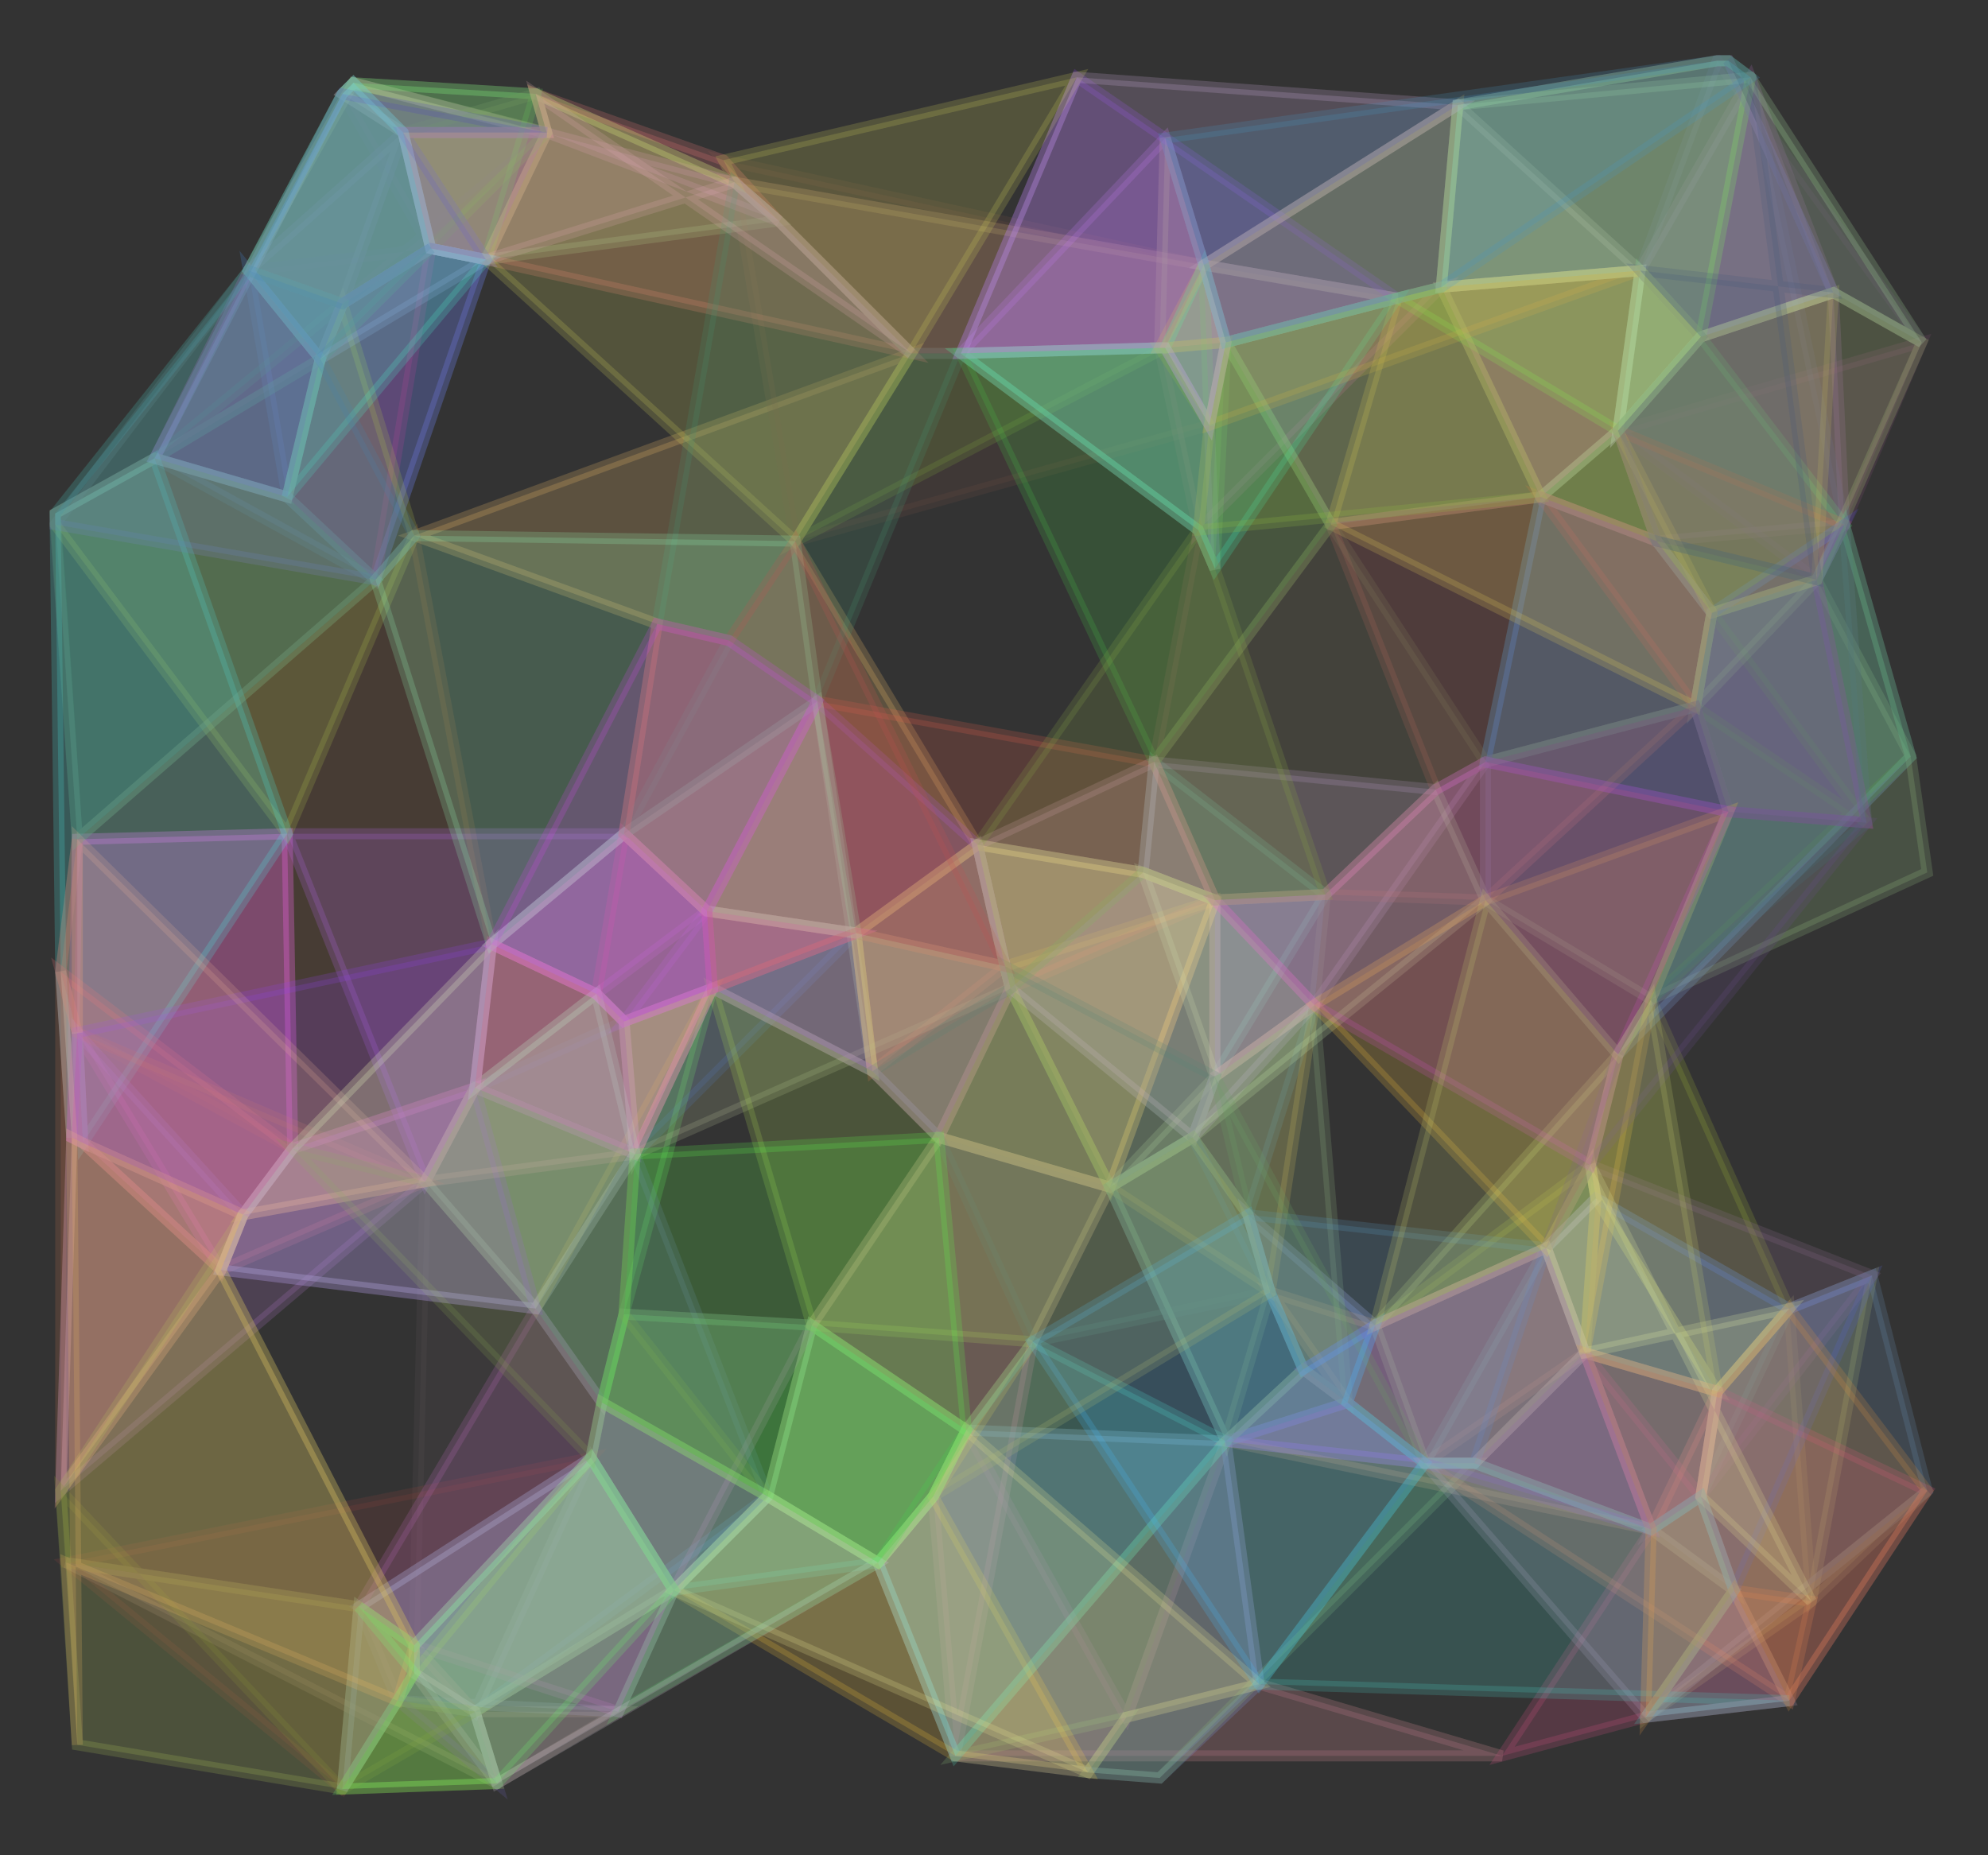 <svg xmlns="http://www.w3.org/2000/svg" width="360" height="336" preserveAspectRatio="xMidYMid meet">
          <rect width="100%" height="100%" fill="#333333" stroke="none"/>
          <iframe id="bg" x="0" y="0" style="fill: #1e2126" width="360" height="336"/>
          <g id="main">
            <g id="polygons"><path d=" M 122 288 L 107 264  75 298  77 214  97 237  115 209  113 238  147 240  L 122 288  Z" stroke="rgba(92,82,88,.2)" stroke-width="2px" fill="rgba(92,82,88,.2)"/><path d=" M 328 290 L 298 311  314 288  299 277  308 271  311 252  324 237  339 231  L 328 290  Z" stroke="rgba(188,190,98,.2)" stroke-width="2px" fill="rgba(188,190,98,.2)"/><path d=" M 173 318 L 169 271  159 283  139 271  147 240  170 206  201 215  187 243  L 173 318  Z" stroke="rgba(238,125,172,.2)" stroke-width="2px" fill="rgba(238,125,172,.2)"/><path d=" M 177 153 L 155 169  128 165  113 151  119 113  75 97  165 64  144 98  L 177 153  Z" stroke="rgba(254,204,113,.2)" stroke-width="2px" fill="rgba(254,204,113,.2)"/><path d=" M 173 318 L 159 283  169 271  175 259  222 261  204 311  228 305  272 318  L 173 318  Z" stroke="rgba(144,138,88,.2)" stroke-width="2px" fill="rgba(144,138,88,.2)"/><path d=" M 220 195 L 216 206  183 179  182 175  177 153  207 158  209 138  240 162  L 220 195  Z" stroke="rgba(97,222,181,.2)" stroke-width="2px" fill="rgba(97,222,181,.2)"/><path d=" M 115 209 L 86 197  113 185  108 180  89 171  113 151  128 165  155 169  L 115 209  Z" stroke="rgba(64,102,194,.2)" stroke-width="2px" fill="rgba(64,102,194,.2)"/><path d=" M 133 33 L 141 40  88 47  78 45  73 24  62 17  64 15  97 17  L 133 33  Z" stroke="rgba(156,232,164,.2)" stroke-width="2px" fill="rgba(156,232,164,.2)"/><path d=" M 258 265 L 222 261  236 248  230 234  226 220  249 240  280 226  287 245  L 258 265  Z" stroke="rgba(208,134,100,.2)" stroke-width="2px" fill="rgba(208,134,100,.2)"/><path d=" M 220 163 L 183 179  182 175  158 194  155 169  128 165  148 127  209 138  L 220 163  Z" stroke="rgba(234,98,79,.2)" stroke-width="2px" fill="rgba(234,98,79,.2)"/><path d=" M 12 283 L 65 291  75 298  75 303  72 308  86 310  112 310  90 323  L 12 283  Z" stroke="rgba(184,159,143,.2)" stroke-width="2px" fill="rgba(184,159,143,.2)"/><path d=" M 334 95 L 300 98  293 78  279 90  261 52  297 49  317 14  332 53  L 334 95  Z" stroke="rgba(174,113,186,.2)" stroke-width="2px" fill="rgba(174,113,186,.2)"/><path d=" M 298 311 L 314 288  299 277  308 271  311 252  324 237  339 231  349 270  L 298 311  Z" stroke="rgba(113,154,192,.2)" stroke-width="2px" fill="rgba(113,154,192,.2)"/><path d=" M 173 318 L 159 283  169 271  175 259  204 311  222 261  228 305  272 318  L 173 318  Z" stroke="rgba(173,93,141,.2)" stroke-width="2px" fill="rgba(173,93,141,.2)"/><path d=" M 68 105 L 28 83  52 90  45 49  58 65  62 55  78 45  88 47  L 68 105  Z" stroke="rgba(71,146,239,.2)" stroke-width="2px" fill="rgba(71,146,239,.2)"/><path d=" M 218 48 L 222 62  211 63  210 63  174 64  165 64  141 40  133 33  L 218 48  Z" stroke="rgba(235,87,166,.2)" stroke-width="2px" fill="rgba(235,87,166,.2)"/><path d=" M 348 62 L 332 53  308 61  293 78  297 49  261 52  264 19  311 11  L 348 62  Z" stroke="rgba(95,66,107,.2)" stroke-width="2px" fill="rgba(95,66,107,.2)"/><path d=" M 53 208 L 44 220  40 230  15 207  13 206  11 176  14 152  52 151  L 53 208  Z" stroke="rgba(195,128,204,.2)" stroke-width="2px" fill="rgba(195,128,204,.2)"/><path d=" M 308 271 L 299 277  267 265  258 265  280 226  288 211  289 217  324 237  L 308 271  Z" stroke="rgba(110,196,170,.2)" stroke-width="2px" fill="rgba(110,196,170,.2)"/><path d=" M 113 238 L 109 254  97 237  77 214  86 197  108 180  113 185  129 179  L 113 238  Z" stroke="rgba(104,241,102,.2)" stroke-width="2px" fill="rgba(104,241,102,.2)"/><path d=" M 349 158 L 299 181  269 163  269 138  307 128  310 111  329 105  346 137  L 349 158  Z" stroke="rgba(156,202,137,.2)" stroke-width="2px" fill="rgba(156,202,137,.2)"/><path d=" M 158 194 L 129 179  115 209  113 185  108 180  89 171  113 151  148 127  L 158 194  Z" stroke="rgba(196,237,197,.2)" stroke-width="2px" fill="rgba(196,237,197,.2)"/><path d=" M 89 171 L 86 197  53 208  14 187  11 176  14 152  68 105  75 97  L 89 171  Z" stroke="rgba(150,98,57,.2)" stroke-width="2px" fill="rgba(150,98,57,.2)"/><path d=" M 201 215 L 170 206  158 194  155 169  182 175  177 153  207 158  220 163  L 201 215  Z" stroke="rgba(244,186,210,.2)" stroke-width="2px" fill="rgba(244,186,210,.2)"/><path d=" M 68 105 L 10 95  10 93  28 83  45 49  58 65  62 55  78 45  L 68 105  Z" stroke="rgba(206,64,146,.2)" stroke-width="2px" fill="rgba(206,64,146,.2)"/><path d=" M 53 208 L 44 220  40 230  14 187  15 207  13 206  14 152  52 151  L 53 208  Z" stroke="rgba(246,80,235,.2)" stroke-width="2px" fill="rgba(246,80,235,.2)"/><path d=" M 219 77 L 144 98  133 33  141 40  131 29  218 48  210 63  211 63  L 219 77  Z" stroke="rgba(110,76,68,.2)" stroke-width="2px" fill="rgba(110,76,68,.2)"/><path d=" M 209 138 L 217 96  210 63  211 63  219 77  218 48  222 62  241 95  L 209 138  Z" stroke="rgba(152,84,96,.2)" stroke-width="2px" fill="rgba(152,84,96,.2)"/><path d=" M 244 254 L 258 265  222 261  201 215  216 206  230 234  226 220  249 240  L 244 254  Z" stroke="rgba(79,142,241,.2)" stroke-width="2px" fill="rgba(79,142,241,.2)"/><path d=" M 144 98 L 165 64  141 40  133 33  218 48  222 62  210 63  211 63  L 144 98  Z" stroke="rgba(125,165,60,.2)" stroke-width="2px" fill="rgba(125,165,60,.2)"/><path d=" M 68 105 L 14 152  10 93  45 49  62 55  28 83  58 65  52 90  L 68 105  Z" stroke="rgba(62,156,99,.2)" stroke-width="2px" fill="rgba(62,156,99,.2)"/><path d=" M 338 149 L 313 147  307 128  310 111  300 98  293 78  348 62  334 95  L 338 149  Z" stroke="rgba(133,77,118,.2)" stroke-width="2px" fill="rgba(133,77,118,.2)"/><path d=" M 210 322 L 197 321  173 318  159 283  169 271  175 259  222 261  228 305  L 210 322  Z" stroke="rgba(129,167,242,.2)" stroke-width="2px" fill="rgba(129,167,242,.2)"/><path d=" M 230 234 L 201 215  170 206  183 179  182 175  220 163  220 195  238 182  L 230 234  Z" stroke="rgba(225,192,89,.2)" stroke-width="2px" fill="rgba(225,192,89,.2)"/><path d=" M 310 111 L 307 128  269 138  279 90  293 78  297 49  308 61  334 95  L 310 111  Z" stroke="rgba(76,248,115,.2)" stroke-width="2px" fill="rgba(76,248,115,.2)"/><path d=" M 334 95 L 329 105  293 78  308 61  297 49  311 11  313 11  317 14  L 334 95  Z" stroke="rgba(95,92,142,.2)" stroke-width="2px" fill="rgba(95,92,142,.2)"/><path d=" M 68 105 L 52 90  28 83  45 49  73 24  62 55  78 45  88 47  L 68 105  Z" stroke="rgba(126,96,195,.2)" stroke-width="2px" fill="rgba(126,96,195,.2)"/><path d=" M 97 237 L 77 214  44 220  53 208  89 171  108 180  113 185  129 179  L 97 237  Z" stroke="rgba(227,209,64,.2)" stroke-width="2px" fill="rgba(227,209,64,.2)"/><path d=" M 108 180 L 113 185  115 209  86 197  77 214  52 151  113 151  128 165  L 108 180  Z" stroke="rgba(187,109,243,.2)" stroke-width="2px" fill="rgba(187,109,243,.2)"/><path d=" M 52 151 L 10 95  10 93  28 83  52 90  58 65  62 55  75 97  L 52 151  Z" stroke="rgba(178,198,77,.2)" stroke-width="2px" fill="rgba(178,198,77,.2)"/><path d=" M 226 220 L 216 206  201 215  183 179  207 158  220 163  240 162  238 182  L 226 220  Z" stroke="rgba(104,158,170,.2)" stroke-width="2px" fill="rgba(104,158,170,.2)"/><path d=" M 115 209 L 113 185  129 179  128 165  155 169  177 153  182 175  183 179  L 115 209  Z" stroke="rgba(183,194,151,.2)" stroke-width="2px" fill="rgba(183,194,151,.2)"/><path d=" M 210 322 L 197 321  204 311  173 318  222 261  244 254  258 265  267 265  L 210 322  Z" stroke="rgba(144,194,123,.2)" stroke-width="2px" fill="rgba(144,194,123,.2)"/><path d=" M 219 77 L 220 103  217 96  174 64  211 25  218 48  253 54  222 62  L 219 77  Z" stroke="rgba(207,122,251,.2)" stroke-width="2px" fill="rgba(207,122,251,.2)"/><path d=" M 299 277 L 222 261  236 248  244 254  230 234  249 240  280 226  287 245  L 299 277  Z" stroke="rgba(229,173,131,.2)" stroke-width="2px" fill="rgba(229,173,131,.2)"/><path d=" M 324 237 L 311 252  287 245  280 226  249 240  288 211  293 191  299 181  L 324 237  Z" stroke="rgba(163,183,59,.2)" stroke-width="2px" fill="rgba(163,183,59,.2)"/><path d=" M 298 311 L 299 277  314 288  308 271  311 252  324 237  328 290  349 270  L 298 311  Z" stroke="rgba(161,160,108,.2)" stroke-width="2px" fill="rgba(161,160,108,.2)"/><path d=" M 217 96 L 219 77  211 63  210 63  211 25  218 48  253 54  261 52  L 217 96  Z" stroke="rgba(201,87,173,.2)" stroke-width="2px" fill="rgba(201,87,173,.2)"/><path d=" M 293 78 L 279 90  241 95  222 62  253 54  218 48  264 19  297 49  L 293 78  Z" stroke="rgba(210,196,193,.2)" stroke-width="2px" fill="rgba(210,196,193,.2)"/><path d=" M 15 207 L 14 187  13 206  11 176  10 95  10 93  28 83  52 151  L 15 207  Z" stroke="rgba(76,240,237,.2)" stroke-width="2px" fill="rgba(76,240,237,.2)"/><path d=" M 293 191 L 299 181  313 147  307 128  310 111  329 105  334 95  346 137  L 293 191  Z" stroke="rgba(133,198,246,.2)" stroke-width="2px" fill="rgba(133,198,246,.2)"/><path d=" M 238 182 L 216 206  220 195  220 163  207 158  209 138  260 143  269 138  L 238 182  Z" stroke="rgba(208,174,238,.2)" stroke-width="2px" fill="rgba(208,174,238,.2)"/><path d=" M 308 271 L 299 277  311 252  287 245  280 226  289 217  288 211  339 231  L 308 271  Z" stroke="rgba(149,113,146,.2)" stroke-width="2px" fill="rgba(149,113,146,.2)"/><path d=" M 220 103 L 217 96  174 64  210 63  211 25  218 48  253 54  222 62  L 220 103  Z" stroke="rgba(137,194,94,.2)" stroke-width="2px" fill="rgba(137,194,94,.2)"/><path d=" M 139 271 L 122 288  107 264  109 254  97 237  77 214  86 197  115 209  L 139 271  Z" stroke="rgba(108,120,180,.2)" stroke-width="2px" fill="rgba(108,120,180,.2)"/><path d=" M 299 181 L 313 147  307 128  338 149  310 111  329 105  334 95  346 137  L 299 181  Z" stroke="rgba(87,172,72,.2)" stroke-width="2px" fill="rgba(87,172,72,.2)"/><path d=" M 332 53 L 308 61  293 78  297 49  261 52  264 19  311 11  313 11  L 332 53  Z" stroke="rgba(198,145,240,.2)" stroke-width="2px" fill="rgba(198,145,240,.2)"/><path d=" M 338 149 L 313 147  307 128  279 90  300 98  293 78  334 95  329 105  L 338 149  Z" stroke="rgba(223,89,61,.2)" stroke-width="2px" fill="rgba(223,89,61,.2)"/><path d=" M 311 252 L 287 245  267 265  258 265  249 240  293 191  288 211  289 217  L 311 252  Z" stroke="rgba(204,231,138,.2)" stroke-width="2px" fill="rgba(204,231,138,.2)"/><path d=" M 329 105 L 307 128  310 111  300 98  293 78  308 61  332 53  348 62  L 329 105  Z" stroke="rgba(183,209,128,.2)" stroke-width="2px" fill="rgba(183,209,128,.2)"/><path d=" M 253 54 L 222 62  219 77  211 63  210 63  174 64  195 14  211 25  L 253 54  Z" stroke="rgba(149,67,248,.2)" stroke-width="2px" fill="rgba(149,67,248,.2)"/><path d=" M 201 215 L 183 179  170 206  158 194  155 169  177 153  207 158  220 163  L 201 215  Z" stroke="rgba(254,228,68,.2)" stroke-width="2px" fill="rgba(254,228,68,.2)"/><path d=" M 72 308 L 65 291  75 303  75 298  86 310  107 264  122 288  112 310  L 72 308  Z" stroke="rgba(159,150,195,.2)" stroke-width="2px" fill="rgba(159,150,195,.2)"/><path d=" M 269 163 L 240 162  260 143  241 95  279 90  300 98  310 111  307 128  L 269 163  Z" stroke="rgba(190,98,90,.2)" stroke-width="2px" fill="rgba(190,98,90,.2)"/><path d=" M 338 149 L 313 147  269 138  279 90  300 98  310 111  334 95  329 105  L 338 149  Z" stroke="rgba(90,83,233,.2)" stroke-width="2px" fill="rgba(90,83,233,.2)"/><path d=" M 62 55 L 45 49  78 45  62 17  64 15  73 24  97 17  99 24  L 62 55  Z" stroke="rgba(81,58,116,.2)" stroke-width="2px" fill="rgba(81,58,116,.2)"/><path d=" M 201 215 L 187 243  147 240  129 179  158 194  155 169  182 175  183 179  L 201 215  Z" stroke="rgba(172,217,85,.2)" stroke-width="2px" fill="rgba(172,217,85,.2)"/><path d=" M 133 33 L 141 40  99 24  88 47  78 45  73 24  62 17  64 15  L 133 33  Z" stroke="rgba(215,153,231,.2)" stroke-width="2px" fill="rgba(215,153,231,.2)"/><path d=" M 99 24 L 73 24  88 47  78 45  62 55  58 65  45 49  64 15  L 99 24  Z" stroke="rgba(221,240,158,.2)" stroke-width="2px" fill="rgba(221,240,158,.2)"/><path d=" M 68 105 L 14 152  10 95  45 49  62 55  58 65  28 83  52 90  L 68 105  Z" stroke="rgba(108,152,146,.2)" stroke-width="2px" fill="rgba(108,152,146,.2)"/><path d=" M 310 111 L 307 128  241 95  253 54  261 52  297 49  308 61  293 78  L 310 111  Z" stroke="rgba(231,207,93,.2)" stroke-width="2px" fill="rgba(231,207,93,.2)"/><path d=" M 141 40 L 165 64  88 47  78 45  73 24  99 24  97 17  131 29  L 141 40  Z" stroke="rgba(251,126,127,.2)" stroke-width="2px" fill="rgba(251,126,127,.2)"/><path d=" M 197 321 L 173 318  122 288  139 271  147 240  175 259  187 243  169 271  L 197 321  Z" stroke="rgba(251,200,60,.2)" stroke-width="2px" fill="rgba(251,200,60,.2)"/><path d=" M 88 47 L 78 45  62 55  58 65  45 49  62 17  64 15  97 17  L 88 47  Z" stroke="rgba(102,210,92,.2)" stroke-width="2px" fill="rgba(102,210,92,.2)"/><path d=" M 338 149 L 299 181  313 147  307 128  310 111  300 98  329 105  334 95  L 338 149  Z" stroke="rgba(62,124,116,.2)" stroke-width="2px" fill="rgba(62,124,116,.2)"/><path d=" M 77 214 L 44 220  15 207  40 230  11 270  11 176  14 152  14 187  L 77 214  Z" stroke="rgba(194,114,77,.2)" stroke-width="2px" fill="rgba(194,114,77,.2)"/><path d=" M 40 230 L 15 207  13 206  14 187  11 176  53 208  86 197  77 214  L 40 230  Z" stroke="rgba(235,111,118,.2)" stroke-width="2px" fill="rgba(235,111,118,.2)"/><path d=" M 115 209 L 86 197  89 171  108 180  113 151  128 165  155 169  129 179  L 115 209  Z" stroke="rgba(231,73,163,.2)" stroke-width="2px" fill="rgba(231,73,163,.2)"/><path d=" M 11 270 L 13 206  15 207  14 187  44 220  53 208  86 197  77 214  L 11 270  Z" stroke="rgba(184,121,208,.2)" stroke-width="2px" fill="rgba(184,121,208,.2)"/><path d=" M 308 61 L 293 78  253 54  261 52  264 19  311 11  313 11  317 14  L 308 61  Z" stroke="rgba(123,254,77,.2)" stroke-width="2px" fill="rgba(123,254,77,.2)"/><path d=" M 183 179 L 170 206  158 194  129 179  113 185  128 165  148 127  177 153  L 183 179  Z" stroke="rgba(179,94,224,.2)" stroke-width="2px" fill="rgba(179,94,224,.2)"/><path d=" M 244 254 L 236 248  230 234  222 261  201 215  216 206  220 195  238 182  L 244 254  Z" stroke="rgba(145,183,133,.2)" stroke-width="2px" fill="rgba(145,183,133,.2)"/><path d=" M 324 308 L 298 311  272 318  299 277  287 245  308 271  311 252  349 270  L 324 308  Z" stroke="rgba(221,83,137,.2)" stroke-width="2px" fill="rgba(221,83,137,.2)"/><path d=" M 209 138 L 174 64  210 63  211 63  218 48  219 77  222 62  241 95  L 209 138  Z" stroke="rgba(74,196,72,.2)" stroke-width="2px" fill="rgba(74,196,72,.2)"/><path d=" M 86 310 L 72 308  75 303  75 298  65 291  107 264  122 288  139 271  L 86 310  Z" stroke="rgba(80,147,215,.2)" stroke-width="2px" fill="rgba(80,147,215,.2)"/><path d=" M 173 318 L 159 283  122 288  139 271  147 240  175 259  187 243  222 261  L 173 318  Z" stroke="rgba(85,233,200,.2)" stroke-width="2px" fill="rgba(85,233,200,.2)"/><path d=" M 220 103 L 217 96  174 64  210 63  211 63  218 48  222 62  253 54  L 220 103  Z" stroke="rgba(64,242,187,.2)" stroke-width="2px" fill="rgba(64,242,187,.2)"/><path d=" M 258 265 L 267 265  299 277  311 252  308 271  314 288  328 290  324 308  L 258 265  Z" stroke="rgba(239,131,89,.2)" stroke-width="2px" fill="rgba(239,131,89,.2)"/><path d=" M 75 298 L 86 310  75 303  90 323  72 308  62 324  12 283  107 264  L 75 298  Z" stroke="rgba(142,66,62,.2)" stroke-width="2px" fill="rgba(142,66,62,.2)"/><path d=" M 216 206 L 201 215  220 195  207 158  220 163  240 162  260 143  269 163  L 216 206  Z" stroke="rgba(201,236,172,.2)" stroke-width="2px" fill="rgba(201,236,172,.2)"/><path d=" M 97 237 L 40 230  44 220  15 207  13 206  14 187  89 171  86 197  L 97 237  Z" stroke="rgba(147,69,236,.2)" stroke-width="2px" fill="rgba(147,69,236,.2)"/><path d=" M 86 310 L 90 323  75 303  72 308  62 324  65 291  107 264  122 288  L 86 310  Z" stroke="rgba(211,219,233,.2)" stroke-width="2px" fill="rgba(211,219,233,.2)"/><path d=" M 165 64 L 144 98  88 47  99 24  97 17  133 33  131 29  195 14  L 165 64  Z" stroke="rgba(211,212,93,.2)" stroke-width="2px" fill="rgba(211,212,93,.2)"/><path d=" M 219 77 L 222 62  211 63  210 63  218 48  264 19  261 52  297 49  L 219 77  Z" stroke="rgba(223,176,73,.2)" stroke-width="2px" fill="rgba(223,176,73,.2)"/><path d=" M 77 214 L 44 220  40 230  11 270  13 206  11 176  14 187  14 152  L 77 214  Z" stroke="rgba(230,176,150,.2)" stroke-width="2px" fill="rgba(230,176,150,.2)"/><path d=" M 122 288 L 112 310  75 298  65 291  97 237  109 254  113 238  147 240  L 122 288  Z" stroke="rgba(193,109,194,.2)" stroke-width="2px" fill="rgba(193,109,194,.2)"/><path d=" M 269 163 L 238 182  240 162  220 163  209 138  241 95  269 138  307 128  L 269 163  Z" stroke="rgba(130,127,91,.2)" stroke-width="2px" fill="rgba(130,127,91,.2)"/><path d=" M 115 209 L 77 214  86 197  89 171  113 151  128 165  155 169  129 179  L 115 209  Z" stroke="rgba(228,169,170,.2)" stroke-width="2px" fill="rgba(228,169,170,.2)"/><path d=" M 75 298 L 75 303  72 308  62 324  14 316  11 270  44 220  40 230  L 75 298  Z" stroke="rgba(178,200,90,.2)" stroke-width="2px" fill="rgba(178,200,90,.2)"/><path d=" M 148 127 L 113 151  132 116  119 113  133 33  141 40  165 64  174 64  L 148 127  Z" stroke="rgba(71,145,114,.2)" stroke-width="2px" fill="rgba(71,145,114,.2)"/><path d=" M 220 163 L 238 182  220 195  216 206  183 179  182 175  177 153  209 138  L 220 163  Z" stroke="rgba(231,166,197,.2)" stroke-width="2px" fill="rgba(231,166,197,.2)"/><path d=" M 267 265 L 258 265  244 254  222 261  236 248  230 234  226 220  280 226  L 267 265  Z" stroke="rgba(94,157,195,.2)" stroke-width="2px" fill="rgba(94,157,195,.2)"/><path d=" M 217 96 L 219 77  210 63  211 63  222 62  253 54  261 52  279 90  L 217 96  Z" stroke="rgba(149,191,68,.2)" stroke-width="2px" fill="rgba(149,191,68,.2)"/><path d=" M 86 310 L 90 323  62 324  65 291  75 298  75 303  107 264  122 288  L 86 310  Z" stroke="rgba(181,240,62,.2)" stroke-width="2px" fill="rgba(181,240,62,.2)"/><path d=" M 58 65 L 62 55  45 49  62 17  64 15  73 24  97 17  99 24  L 58 65  Z" stroke="rgba(124,182,84,.2)" stroke-width="2px" fill="rgba(124,182,84,.2)"/><path d=" M 148 127 L 155 169  128 165  113 151  89 171  68 105  75 97  144 98  L 148 127  Z" stroke="rgba(150,252,185,.2)" stroke-width="2px" fill="rgba(150,252,185,.2)"/><path d=" M 299 277 L 258 265  222 261  244 254  236 248  249 240  280 226  287 245  L 299 277  Z" stroke="rgba(154,71,224,.2)" stroke-width="2px" fill="rgba(154,71,224,.2)"/><path d=" M 258 265 L 244 254  236 248  222 261  201 215  216 206  226 220  220 195  L 258 265  Z" stroke="rgba(105,164,101,.2)" stroke-width="2px" fill="rgba(105,164,101,.2)"/><path d=" M 230 234 L 187 243  170 206  158 194  183 179  182 175  220 195  216 206  L 230 234  Z" stroke="rgba(85,131,115,.2)" stroke-width="2px" fill="rgba(85,131,115,.2)"/><path d=" M 197 321 L 122 288  139 271  159 283  169 271  175 259  228 305  204 311  L 197 321  Z" stroke="rgba(243,236,152,.2)" stroke-width="2px" fill="rgba(243,236,152,.2)"/><path d=" M 159 283 L 112 310  122 288  107 264  109 254  113 238  147 240  175 259  L 159 283  Z" stroke="rgba(59,209,76,.2)" stroke-width="2px" fill="rgba(59,209,76,.2)"/><path d=" M 258 265 L 228 305  187 243  226 220  230 234  236 248  249 240  244 254  L 258 265  Z" stroke="rgba(73,185,252,.2)" stroke-width="2px" fill="rgba(73,185,252,.2)"/><path d=" M 86 310 L 90 323  72 308  62 324  65 291  75 298  107 264  122 288  L 86 310  Z" stroke="rgba(107,98,182,.2)" stroke-width="2px" fill="rgba(107,98,182,.2)"/><path d=" M 169 271 L 175 259  147 240  170 206  201 215  216 206  226 220  230 234  L 169 271  Z" stroke="rgba(178,189,116,.2)" stroke-width="2px" fill="rgba(178,189,116,.2)"/><path d=" M 314 288 L 308 271  299 277  287 245  280 226  289 217  324 237  339 231  L 314 288  Z" stroke="rgba(85,103,205,.2)" stroke-width="2px" fill="rgba(85,103,205,.2)"/><path d=" M 314 288 L 324 308  298 311  258 265  267 265  287 245  311 252  308 271  L 314 288  Z" stroke="rgba(190,158,191,.2)" stroke-width="2px" fill="rgba(190,158,191,.2)"/><path d=" M 90 323 L 86 310  75 303  75 298  107 264  109 254  139 271  159 283  L 90 323  Z" stroke="rgba(221,214,227,.2)" stroke-width="2px" fill="rgba(221,214,227,.2)"/><path d=" M 287 245 L 289 217  288 211  280 226  238 182  269 163  313 147  299 181  L 287 245  Z" stroke="rgba(250,196,63,.2)" stroke-width="2px" fill="rgba(250,196,63,.2)"/><path d=" M 52 90 L 58 65  45 49  62 17  64 15  73 24  78 45  88 47  L 52 90  Z" stroke="rgba(77,249,207,.2)" stroke-width="2px" fill="rgba(77,249,207,.2)"/><path d=" M 165 64 L 141 40  133 33  88 47  78 45  73 24  99 24  97 17  L 165 64  Z" stroke="rgba(226,174,180,.2)" stroke-width="2px" fill="rgba(226,174,180,.2)"/><path d=" M 328 290 L 308 271  311 252  324 237  287 245  280 226  289 217  288 211  L 328 290  Z" stroke="rgba(238,248,173,.2)" stroke-width="2px" fill="rgba(238,248,173,.2)"/><path d=" M 288 211 L 280 226  293 191  269 163  269 138  307 128  313 147  338 149  L 288 211  Z" stroke="rgba(106,75,143,.2)" stroke-width="2px" fill="rgba(106,75,143,.2)"/><path d=" M 228 305 L 258 265  267 265  299 277  308 271  314 288  298 311  324 308  L 228 305  Z" stroke="rgba(76,209,197,.2)" stroke-width="2px" fill="rgba(76,209,197,.2)"/><path d=" M 329 105 L 310 111  300 98  279 90  261 52  297 49  308 61  332 53  L 329 105  Z" stroke="rgba(191,181,98,.2)" stroke-width="2px" fill="rgba(191,181,98,.2)"/><path d=" M 317 14 L 348 62  332 53  308 61  293 78  297 49  261 52  264 19  L 317 14  Z" stroke="rgba(178,231,169,.2)" stroke-width="2px" fill="rgba(178,231,169,.2)"/><path d=" M 218 48 L 222 62  219 77  211 63  210 63  174 64  195 14  264 19  L 218 48  Z" stroke="rgba(216,183,230,.2)" stroke-width="2px" fill="rgba(216,183,230,.2)"/><path d=" M 113 238 L 139 271  109 254  107 264  53 208  77 214  86 197  115 209  L 113 238  Z" stroke="rgba(131,157,81,.2)" stroke-width="2px" fill="rgba(131,157,81,.2)"/><path d=" M 99 24 L 73 24  88 47  78 45  62 55  58 65  45 49  62 17  L 99 24  Z" stroke="rgba(78,63,195,.2)" stroke-width="2px" fill="rgba(78,63,195,.2)"/><path d=" M 329 105 L 300 98  293 78  308 61  297 49  332 53  313 11  317 14  L 329 105  Z" stroke="rgba(68,87,122,.2)" stroke-width="2px" fill="rgba(68,87,122,.2)"/><path d=" M 58 65 L 52 90  28 83  62 17  64 15  73 24  78 45  88 47  L 58 65  Z" stroke="rgba(143,188,232,.2)" stroke-width="2px" fill="rgba(143,188,232,.2)"/><path d=" M 175 259 L 169 271  159 283  139 271  109 254  113 238  115 209  170 206  L 175 259  Z" stroke="rgba(97,252,79,.2)" stroke-width="2px" fill="rgba(97,252,79,.2)"/><path d=" M 62 324 L 11 270  12 283  65 291  75 298  75 303  72 308  86 310  L 62 324  Z" stroke="rgba(138,149,55,.2)" stroke-width="2px" fill="rgba(138,149,55,.2)"/><path d=" M 293 191 L 288 211  238 182  220 163  240 162  260 143  269 138  313 147  L 293 191  Z" stroke="rgba(213,81,197,.2)" stroke-width="2px" fill="rgba(213,81,197,.2)"/><path d=" M 97 237 L 40 230  44 220  53 208  89 171  86 197  108 180  115 209  L 97 237  Z" stroke="rgba(193,219,209,.2)" stroke-width="2px" fill="rgba(193,219,209,.2)"/><path d=" M 75 298 L 72 308  12 283  14 316  13 206  15 207  44 220  40 230  L 75 298  Z" stroke="rgba(242,187,103,.2)" stroke-width="2px" fill="rgba(242,187,103,.2)"/><path d=" M 182 175 L 155 169  129 179  128 165  113 151  119 113  132 116  144 98  L 182 175  Z" stroke="rgba(197,80,81,.2)" stroke-width="2px" fill="rgba(197,80,81,.2)"/><path d=" M 75 97 L 68 105  10 95  10 93  45 49  62 55  78 45  58 65  L 75 97  Z" stroke="rgba(74,134,171,.2)" stroke-width="2px" fill="rgba(74,134,171,.2)"/><path d=" M 324 308 L 314 288  298 311  299 277  287 245  311 252  324 237  349 270  L 324 308  Z" stroke="rgba(221,146,67,.2)" stroke-width="2px" fill="rgba(221,146,67,.2)"/><path d=" M 261 52 L 253 54  222 62  218 48  211 25  311 11  313 11  317 14  L 261 52  Z" stroke="rgba(71,152,195,.2)" stroke-width="2px" fill="rgba(71,152,195,.2)"/><path d=" M 240 162 L 220 163  207 158  183 179  182 175  177 153  217 96  220 103  L 240 162  Z" stroke="rgba(137,165,73,.2)" stroke-width="2px" fill="rgba(137,165,73,.2)"/><path d=" M 311 252 L 289 217  287 245  280 226  249 240  269 163  293 191  299 181  L 311 252  Z" stroke="rgba(196,200,110,.2)" stroke-width="2px" fill="rgba(196,200,110,.2)"/><path d=" M 90 323 L 62 324  72 308  75 303  65 291  75 298  107 264  122 288  L 90 323  Z" stroke="rgba(114,252,111,.2)" stroke-width="2px" fill="rgba(114,252,111,.2)"/><path d=" M 128 165 L 129 179  113 185  108 180  89 171  119 113  132 116  148 127  L 128 165  Z" stroke="rgba(218,72,244,.2)" stroke-width="2px" fill="rgba(218,72,244,.2)"/></g>
            <g id="points"/>
          </g>
        </svg>